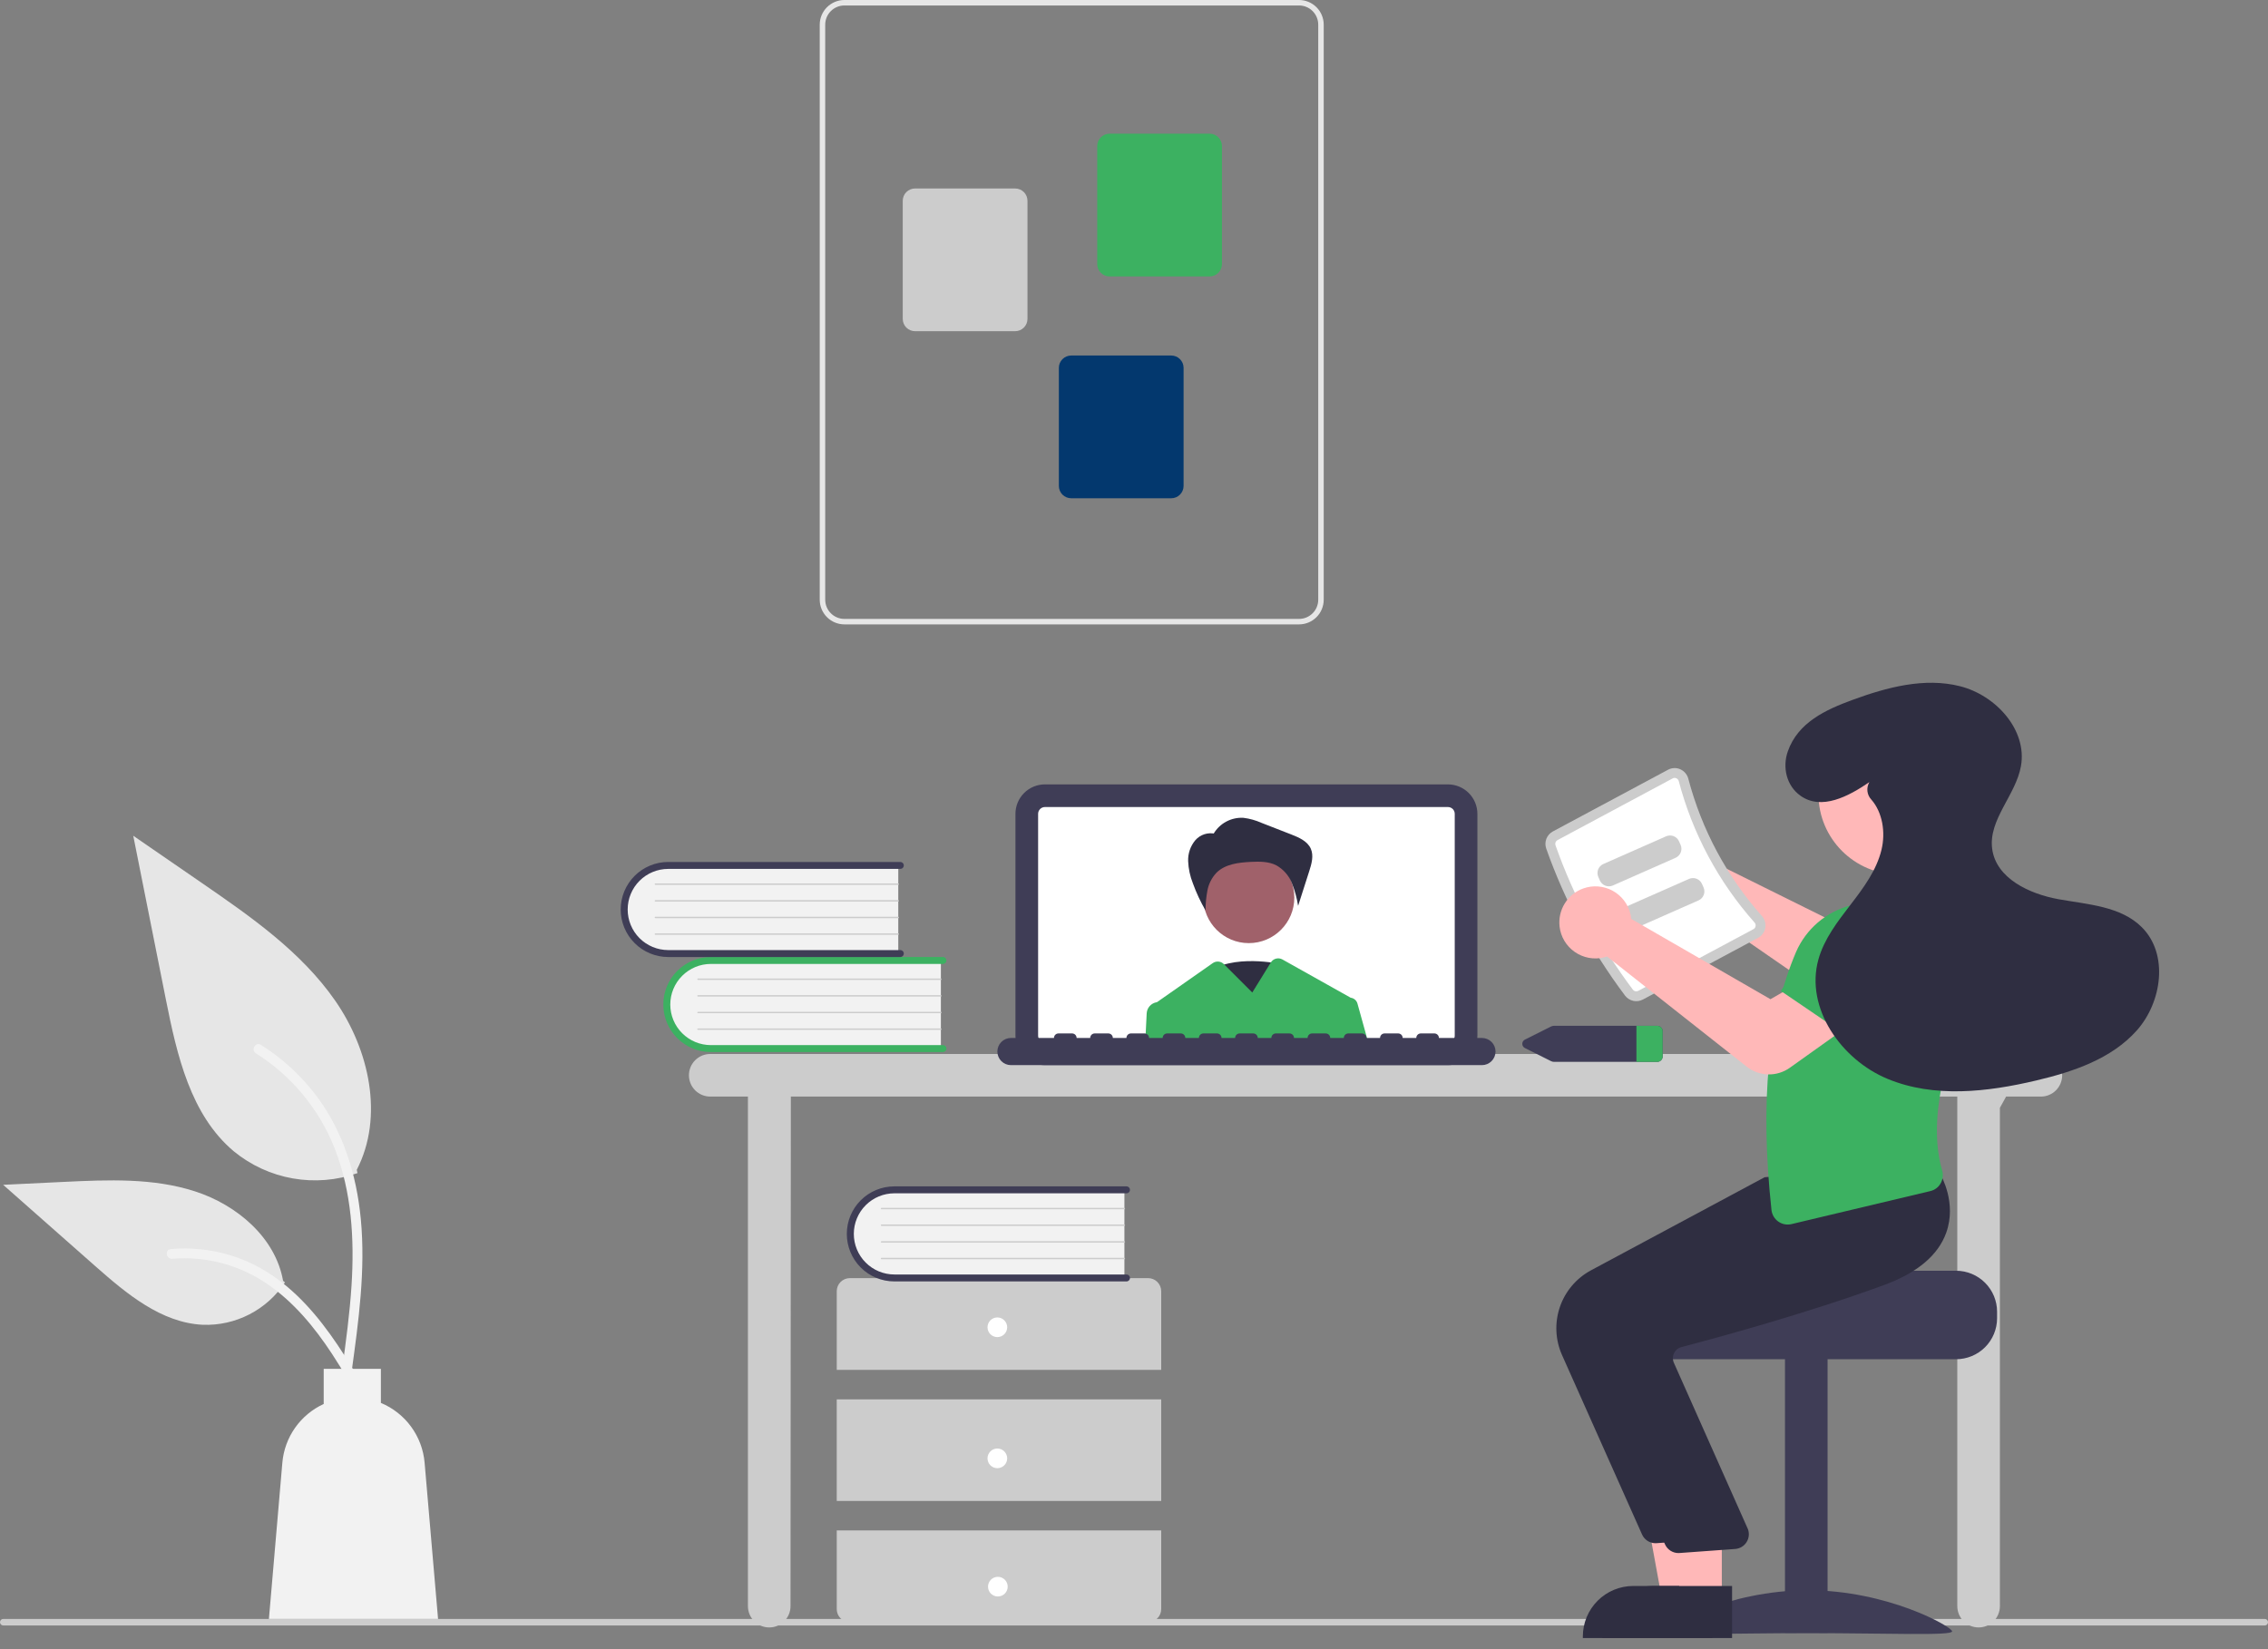 <svg width="198" height="144" viewBox="0 0 198 144" fill="none" xmlns="http://www.w3.org/2000/svg">
<rect x="0" y="0" width="198" height="144" fill="#808080" stroke="none"/>
<g clip-path="url(#clip0)">
<path d="M197.714 141.931H0.286C0.21 141.931 0.137 141.901 0.084 141.848C0.03 141.794 0 141.721 0 141.645C0 141.569 0.03 141.497 0.084 141.443C0.137 141.389 0.21 141.359 0.286 141.359H197.714C197.79 141.359 197.863 141.389 197.916 141.443C197.97 141.497 198 141.569 198 141.645C198 141.721 197.97 141.794 197.916 141.848C197.863 141.901 197.79 141.931 197.714 141.931Z" fill="#CCCCCC"/>
<path d="M178.172 92.03H62.004C61.511 92.03 61.038 92.226 60.689 92.575C60.34 92.924 60.145 93.397 60.145 93.89C60.145 94.383 60.34 94.856 60.689 95.205C61.038 95.554 61.511 95.75 62.004 95.75H65.295V140.243C65.295 140.736 65.491 141.209 65.84 141.558C66.188 141.907 66.661 142.103 67.155 142.103C67.648 142.103 68.121 141.907 68.47 141.558C68.819 141.209 69.014 140.736 69.014 140.243L69.043 95.75H170.876V140.243C170.876 140.736 171.072 141.209 171.42 141.558C171.769 141.907 172.242 142.103 172.736 142.103C173.229 142.103 173.702 141.907 174.051 141.558C174.399 141.209 174.595 140.736 174.595 140.243V96.731L175.136 95.75H178.172C178.665 95.75 179.138 95.554 179.487 95.205C179.836 94.856 180.032 94.383 180.032 93.89C180.032 93.397 179.836 92.924 179.487 92.575C179.138 92.226 178.665 92.03 178.172 92.03Z" fill="#CCCCCC"/>
<path d="M126.409 93.004H91.22C90.539 93.003 89.886 92.732 89.404 92.25C88.922 91.768 88.651 91.115 88.65 90.434V71.06C88.651 70.379 88.922 69.726 89.404 69.244C89.886 68.762 90.539 68.491 91.22 68.49H126.409C127.09 68.491 127.743 68.762 128.225 69.244C128.707 69.726 128.978 70.379 128.979 71.06V90.434C128.978 91.115 128.707 91.768 128.225 92.25C127.743 92.732 127.09 93.003 126.409 93.004Z" fill="#3F3D56"/>
<path d="M126.409 70.468H91.221C91.064 70.469 90.914 70.531 90.803 70.642C90.692 70.753 90.629 70.904 90.629 71.061V90.434C90.629 90.591 90.692 90.742 90.803 90.853C90.914 90.964 91.064 91.026 91.221 91.026H126.409C126.566 91.026 126.717 90.964 126.828 90.853C126.939 90.742 127.001 90.591 127.001 90.434V71.061C127.001 70.904 126.939 70.753 126.828 70.642C126.717 70.531 126.566 70.469 126.409 70.468Z" fill="white"/>
<path d="M111.816 84.185C111.816 84.185 107.603 83.214 105.286 84.993C102.969 86.773 108.235 90.818 108.235 90.818L111.816 84.185Z" fill="#2F2E41"/>
<path d="M109.022 82.351C111.217 82.351 112.996 80.572 112.996 78.377C112.996 76.183 111.217 74.404 109.022 74.404C106.828 74.404 105.049 76.183 105.049 78.377C105.049 80.572 106.828 82.351 109.022 82.351Z" fill="#A0616A"/>
<path d="M105.948 72.799C106.213 72.35 106.597 71.982 107.058 71.737C107.519 71.492 108.038 71.378 108.559 71.41C109.104 71.478 109.636 71.627 110.137 71.852L112.735 72.865C113.407 73.127 114.143 73.448 114.435 74.108C114.706 74.721 114.504 75.428 114.299 76.066L113.327 79.097C113.22 78.411 113.035 77.739 112.777 77.094C112.514 76.446 112.04 75.905 111.431 75.56C110.756 75.214 109.961 75.221 109.203 75.257C108.131 75.309 106.964 75.445 106.202 76.202C105.797 76.632 105.523 77.167 105.411 77.747C105.301 78.323 105.245 78.909 105.245 79.496C104.805 78.739 104.435 77.945 104.138 77.122C103.894 76.509 103.755 75.86 103.727 75.201C103.701 74.536 103.922 73.885 104.346 73.373C104.561 73.123 104.842 72.938 105.157 72.839C105.472 72.74 105.809 72.73 106.129 72.812L105.948 72.799Z" fill="#2F2E41"/>
<path d="M118.509 87.63C118.472 87.496 118.396 87.376 118.29 87.285C118.185 87.194 118.055 87.135 117.917 87.118C117.908 87.112 117.898 87.106 117.888 87.101L111.956 83.776C111.787 83.682 111.588 83.656 111.4 83.704C111.212 83.752 111.049 83.871 110.947 84.036L109.325 86.663L106.881 84.219L106.842 84.181C106.717 84.055 106.551 83.978 106.375 83.963C106.198 83.947 106.021 83.994 105.876 84.096L101.001 87.51C100.993 87.51 100.984 87.513 100.975 87.513C100.742 87.552 100.529 87.669 100.371 87.845C100.214 88.022 100.121 88.247 100.108 88.483L99.982 91.026H119.451L118.509 87.63Z" fill="#3CB161"/>
<path d="M129.376 90.632H125.62C125.62 90.527 125.578 90.426 125.504 90.352C125.43 90.278 125.329 90.236 125.224 90.236H124.038C123.933 90.236 123.833 90.278 123.758 90.352C123.684 90.426 123.643 90.527 123.643 90.632H122.457C122.457 90.527 122.415 90.426 122.341 90.352C122.267 90.278 122.166 90.236 122.061 90.236H120.875C120.77 90.236 120.67 90.278 120.595 90.352C120.521 90.426 120.48 90.527 120.48 90.632H119.294C119.294 90.527 119.252 90.426 119.178 90.352C119.104 90.278 119.003 90.236 118.898 90.236H117.712C117.607 90.236 117.507 90.278 117.432 90.352C117.358 90.426 117.317 90.527 117.317 90.632H116.131C116.131 90.527 116.089 90.426 116.015 90.352C115.941 90.278 115.84 90.236 115.735 90.236H114.549C114.444 90.236 114.344 90.278 114.269 90.352C114.195 90.426 114.154 90.527 114.154 90.632H112.968C112.968 90.527 112.926 90.426 112.852 90.352C112.778 90.278 112.677 90.236 112.572 90.236H111.386C111.281 90.236 111.181 90.278 111.106 90.352C111.032 90.426 110.991 90.527 110.991 90.632H109.805C109.805 90.527 109.763 90.426 109.689 90.352C109.615 90.278 109.514 90.236 109.409 90.236H108.223C108.118 90.236 108.018 90.278 107.943 90.352C107.869 90.426 107.828 90.527 107.828 90.632H106.642C106.642 90.527 106.6 90.426 106.526 90.352C106.452 90.278 106.351 90.236 106.246 90.236H105.06C104.955 90.236 104.855 90.278 104.78 90.352C104.706 90.426 104.665 90.527 104.665 90.632H103.479C103.479 90.527 103.437 90.426 103.363 90.352C103.289 90.278 103.188 90.236 103.083 90.236H101.897C101.792 90.236 101.692 90.278 101.617 90.352C101.543 90.426 101.502 90.527 101.502 90.632H100.316C100.316 90.527 100.274 90.426 100.2 90.352C100.126 90.278 100.025 90.236 99.92 90.236H98.734C98.629 90.236 98.529 90.278 98.454 90.352C98.38 90.426 98.339 90.527 98.339 90.632H97.153C97.153 90.527 97.111 90.426 97.037 90.352C96.963 90.278 96.862 90.236 96.757 90.236H95.571C95.466 90.236 95.366 90.278 95.291 90.352C95.217 90.426 95.176 90.527 95.176 90.632H93.99C93.99 90.527 93.948 90.426 93.874 90.352C93.8 90.278 93.699 90.236 93.594 90.236H92.408C92.303 90.236 92.203 90.278 92.128 90.352C92.054 90.426 92.013 90.527 92.013 90.632H88.257C87.942 90.632 87.641 90.757 87.419 90.98C87.197 91.202 87.072 91.503 87.072 91.818C87.072 92.132 87.197 92.433 87.419 92.656C87.641 92.878 87.942 93.003 88.257 93.004H129.376C129.69 93.004 129.992 92.879 130.214 92.656C130.437 92.434 130.562 92.132 130.562 91.818C130.562 91.503 130.437 91.201 130.214 90.979C129.992 90.756 129.69 90.632 129.376 90.632Z" fill="#3F3D56"/>
<path d="M82.141 83.743V91.619H62.409C61.881 91.637 61.354 91.549 60.86 91.359C60.366 91.17 59.916 90.883 59.535 90.515C59.154 90.148 58.852 89.707 58.645 89.221C58.438 88.734 58.332 88.21 58.332 87.681C58.332 87.152 58.438 86.629 58.645 86.141C58.852 85.655 59.154 85.214 59.535 84.847C59.916 84.479 60.366 84.192 60.86 84.003C61.354 83.813 61.881 83.725 62.409 83.743H82.141Z" fill="#F2F2F2"/>
<path d="M82.626 91.558C82.626 91.639 82.594 91.716 82.537 91.773C82.481 91.829 82.404 91.861 82.323 91.862H62.058C60.958 91.862 59.902 91.424 59.124 90.646C58.345 89.868 57.908 88.812 57.908 87.712C57.908 86.611 58.345 85.555 59.124 84.777C59.902 83.999 60.958 83.561 62.058 83.561H82.323C82.404 83.561 82.481 83.593 82.537 83.65C82.594 83.707 82.626 83.784 82.626 83.864C82.626 83.945 82.594 84.022 82.537 84.079C82.481 84.135 82.404 84.167 82.323 84.167H62.058C61.119 84.168 60.218 84.542 59.554 85.207C58.89 85.871 58.517 86.772 58.517 87.712C58.517 88.651 58.89 89.552 59.554 90.216C60.218 90.881 61.119 91.255 62.058 91.256H82.323C82.404 91.256 82.481 91.288 82.537 91.344C82.594 91.401 82.626 91.478 82.626 91.558Z" fill="#3CB161"/>
<path d="M82.142 85.561H60.938C60.93 85.561 60.922 85.559 60.915 85.556C60.907 85.553 60.901 85.549 60.895 85.543C60.889 85.537 60.885 85.531 60.882 85.523C60.879 85.516 60.877 85.508 60.877 85.5C60.877 85.492 60.879 85.484 60.882 85.477C60.885 85.469 60.889 85.463 60.895 85.457C60.901 85.451 60.907 85.447 60.915 85.444C60.922 85.441 60.93 85.439 60.938 85.439H82.142C82.158 85.44 82.174 85.446 82.185 85.457C82.196 85.469 82.202 85.484 82.202 85.5C82.202 85.516 82.196 85.531 82.185 85.543C82.174 85.554 82.158 85.561 82.142 85.561Z" fill="#CCCCCC"/>
<path d="M82.142 87.015H60.938C60.93 87.015 60.922 87.013 60.915 87.01C60.907 87.007 60.901 87.003 60.895 86.997C60.889 86.992 60.885 86.985 60.882 86.977C60.879 86.97 60.877 86.962 60.877 86.954C60.877 86.946 60.879 86.938 60.882 86.931C60.885 86.924 60.889 86.917 60.895 86.911C60.901 86.906 60.907 86.901 60.915 86.898C60.922 86.895 60.93 86.894 60.938 86.894H82.142C82.158 86.894 82.174 86.9 82.185 86.911C82.196 86.923 82.202 86.938 82.202 86.954C82.202 86.97 82.196 86.986 82.185 86.997C82.174 87.008 82.158 87.015 82.142 87.015Z" fill="#CCCCCC"/>
<path d="M82.142 88.469H60.938C60.93 88.469 60.922 88.467 60.915 88.464C60.907 88.461 60.901 88.457 60.895 88.451C60.889 88.446 60.885 88.439 60.882 88.431C60.879 88.424 60.877 88.416 60.877 88.408C60.877 88.4 60.879 88.392 60.882 88.385C60.885 88.378 60.889 88.371 60.895 88.365C60.901 88.36 60.907 88.355 60.915 88.352C60.922 88.349 60.93 88.348 60.938 88.348H82.142C82.158 88.348 82.174 88.354 82.185 88.365C82.196 88.377 82.202 88.392 82.202 88.408C82.202 88.424 82.196 88.44 82.185 88.451C82.174 88.462 82.158 88.469 82.142 88.469Z" fill="#CCCCCC"/>
<path d="M82.142 89.923H60.938C60.93 89.923 60.922 89.921 60.915 89.918C60.907 89.915 60.901 89.911 60.895 89.905C60.889 89.9 60.885 89.893 60.882 89.885C60.879 89.878 60.877 89.87 60.877 89.862C60.877 89.854 60.879 89.846 60.882 89.839C60.885 89.831 60.889 89.825 60.895 89.819C60.901 89.814 60.907 89.809 60.915 89.806C60.922 89.803 60.93 89.802 60.938 89.802H82.142C82.158 89.802 82.174 89.808 82.185 89.819C82.196 89.831 82.202 89.846 82.202 89.862C82.202 89.878 82.196 89.893 82.185 89.905C82.174 89.916 82.158 89.923 82.142 89.923Z" fill="#CCCCCC"/>
<path d="M78.421 75.445V83.321H58.689C58.16 83.34 57.633 83.251 57.139 83.062C56.645 82.872 56.195 82.585 55.814 82.218C55.434 81.85 55.131 81.41 54.925 80.923C54.718 80.436 54.611 79.912 54.611 79.383C54.611 78.854 54.718 78.331 54.925 77.844C55.131 77.357 55.434 76.917 55.814 76.549C56.195 76.182 56.645 75.895 57.139 75.705C57.633 75.515 58.16 75.427 58.689 75.445H78.421Z" fill="#F2F2F2"/>
<path d="M78.906 83.261C78.906 83.341 78.874 83.418 78.817 83.475C78.76 83.532 78.683 83.564 78.603 83.564H58.337C57.792 83.564 57.253 83.456 56.749 83.248C56.246 83.039 55.788 82.734 55.403 82.348C55.018 81.963 54.712 81.505 54.503 81.002C54.295 80.498 54.188 79.959 54.188 79.414C54.188 78.869 54.295 78.329 54.503 77.826C54.712 77.322 55.018 76.865 55.403 76.479C55.788 76.094 56.246 75.788 56.749 75.58C57.253 75.371 57.792 75.264 58.337 75.264H78.603C78.683 75.264 78.76 75.296 78.817 75.352C78.874 75.409 78.906 75.486 78.906 75.567C78.906 75.647 78.874 75.724 78.817 75.781C78.76 75.838 78.683 75.87 78.603 75.87H58.337C57.398 75.87 56.497 76.244 55.833 76.909C55.169 77.573 54.797 78.474 54.797 79.414C54.797 80.353 55.169 81.254 55.833 81.919C56.497 82.583 57.398 82.957 58.337 82.958H78.603C78.683 82.958 78.76 82.99 78.817 83.046C78.874 83.103 78.906 83.18 78.906 83.261Z" fill="#3F3D56"/>
<path d="M78.421 77.263H57.217C57.209 77.263 57.201 77.261 57.194 77.258C57.187 77.255 57.18 77.251 57.174 77.245C57.169 77.24 57.164 77.233 57.161 77.226C57.158 77.218 57.156 77.21 57.156 77.202C57.156 77.194 57.158 77.186 57.161 77.179C57.164 77.172 57.169 77.165 57.174 77.159C57.18 77.154 57.187 77.149 57.194 77.146C57.201 77.143 57.209 77.142 57.217 77.142H78.421C78.438 77.142 78.453 77.148 78.464 77.16C78.475 77.171 78.482 77.186 78.482 77.202C78.482 77.218 78.475 77.234 78.464 77.245C78.453 77.257 78.438 77.263 78.421 77.263Z" fill="#CCCCCC"/>
<path d="M78.421 78.717H57.217C57.209 78.717 57.201 78.716 57.194 78.713C57.187 78.71 57.18 78.705 57.174 78.7C57.169 78.694 57.164 78.687 57.161 78.68C57.158 78.672 57.156 78.665 57.156 78.656C57.156 78.648 57.158 78.641 57.161 78.633C57.164 78.626 57.169 78.619 57.174 78.614C57.18 78.608 57.187 78.603 57.194 78.6C57.201 78.597 57.209 78.596 57.217 78.596H78.421C78.438 78.596 78.453 78.603 78.464 78.614C78.475 78.625 78.482 78.641 78.482 78.656C78.482 78.672 78.475 78.688 78.464 78.699C78.453 78.711 78.438 78.717 78.421 78.717Z" fill="#CCCCCC"/>
<path d="M78.421 80.171H57.217C57.209 80.171 57.201 80.169 57.194 80.166C57.187 80.163 57.18 80.159 57.174 80.153C57.169 80.148 57.164 80.141 57.161 80.134C57.158 80.126 57.156 80.118 57.156 80.11C57.156 80.102 57.158 80.094 57.161 80.087C57.164 80.08 57.169 80.073 57.174 80.067C57.18 80.062 57.187 80.057 57.194 80.054C57.201 80.051 57.209 80.05 57.217 80.05H78.421C78.438 80.05 78.453 80.056 78.464 80.068C78.475 80.079 78.482 80.094 78.482 80.11C78.482 80.126 78.475 80.142 78.464 80.153C78.453 80.164 78.438 80.171 78.421 80.171Z" fill="#CCCCCC"/>
<path d="M78.421 81.625H57.217C57.209 81.625 57.201 81.624 57.194 81.621C57.187 81.618 57.18 81.613 57.174 81.608C57.169 81.602 57.164 81.595 57.161 81.588C57.158 81.58 57.156 81.573 57.156 81.564C57.156 81.556 57.158 81.549 57.161 81.541C57.164 81.534 57.169 81.527 57.174 81.522C57.18 81.516 57.187 81.511 57.194 81.508C57.201 81.505 57.209 81.504 57.217 81.504H78.421C78.438 81.504 78.453 81.51 78.464 81.522C78.475 81.533 78.482 81.549 78.482 81.564C78.482 81.581 78.475 81.596 78.464 81.607C78.453 81.618 78.438 81.625 78.421 81.625Z" fill="#CCCCCC"/>
<path d="M101.375 119.613V112.746C101.375 112.443 101.255 112.152 101.04 111.937C100.826 111.722 100.534 111.602 100.231 111.602H74.193C73.89 111.602 73.599 111.722 73.384 111.937C73.169 112.152 73.049 112.443 73.049 112.746V119.613H101.375Z" fill="#CCCCCC"/>
<path d="M101.375 122.189H73.049V131.059H101.375V122.189Z" fill="#CCCCCC"/>
<path d="M73.049 133.634V140.501C73.049 140.804 73.169 141.095 73.384 141.31C73.599 141.525 73.89 141.645 74.193 141.645H100.231C100.534 141.645 100.826 141.525 101.04 141.31C101.255 141.095 101.375 140.804 101.375 140.501V133.634H73.049Z" fill="#CCCCCC"/>
<path d="M87.069 116.752C87.543 116.752 87.928 116.368 87.928 115.894C87.928 115.42 87.543 115.035 87.069 115.035C86.595 115.035 86.211 115.42 86.211 115.894C86.211 116.368 86.595 116.752 87.069 116.752Z" fill="white"/>
<path d="M87.069 128.197C87.543 128.197 87.928 127.813 87.928 127.339C87.928 126.865 87.543 126.48 87.069 126.48C86.595 126.48 86.211 126.865 86.211 127.339C86.211 127.813 86.595 128.197 87.069 128.197Z" fill="white"/>
<path d="M87.114 139.4C87.588 139.4 87.973 139.016 87.973 138.542C87.973 138.068 87.588 137.683 87.114 137.683C86.64 137.683 86.256 138.068 86.256 138.542C86.256 139.016 86.64 139.4 87.114 139.4Z" fill="white"/>
<path d="M98.163 103.772V111.648H78.431C77.902 111.666 77.375 111.578 76.881 111.389C76.388 111.199 75.937 110.912 75.556 110.544C75.176 110.177 74.873 109.737 74.667 109.25C74.46 108.763 74.353 108.239 74.353 107.71C74.353 107.181 74.46 106.658 74.667 106.171C74.873 105.684 75.176 105.243 75.556 104.876C75.937 104.508 76.388 104.221 76.881 104.032C77.375 103.842 77.902 103.754 78.431 103.772H98.163Z" fill="#F2F2F2"/>
<path d="M98.649 111.587C98.649 111.668 98.617 111.745 98.561 111.801C98.504 111.858 98.427 111.89 98.346 111.89H78.081C77.536 111.891 76.996 111.784 76.492 111.575C75.988 111.367 75.53 111.061 75.144 110.676C74.759 110.291 74.453 109.833 74.244 109.329C74.035 108.825 73.928 108.286 73.928 107.74C73.928 107.195 74.035 106.655 74.244 106.151C74.453 105.648 74.759 105.19 75.144 104.805C75.53 104.419 75.988 104.114 76.492 103.905C76.996 103.697 77.536 103.59 78.081 103.59H98.346C98.427 103.59 98.504 103.622 98.561 103.679C98.617 103.736 98.649 103.813 98.649 103.893C98.649 103.974 98.617 104.051 98.561 104.107C98.504 104.164 98.427 104.196 98.346 104.196H78.081C77.142 104.197 76.241 104.571 75.577 105.235C74.913 105.9 74.54 106.801 74.54 107.74C74.54 108.68 74.913 109.581 75.577 110.245C76.241 110.91 77.142 111.284 78.081 111.284H98.346C98.427 111.284 98.504 111.316 98.561 111.373C98.617 111.43 98.649 111.507 98.649 111.587Z" fill="#3F3D56"/>
<path d="M98.164 105.589H76.959C76.951 105.589 76.944 105.588 76.936 105.585C76.929 105.582 76.922 105.577 76.916 105.572C76.911 105.566 76.906 105.559 76.903 105.552C76.9 105.545 76.898 105.537 76.898 105.529C76.898 105.521 76.9 105.513 76.903 105.506C76.906 105.498 76.911 105.491 76.916 105.486C76.922 105.48 76.929 105.476 76.936 105.473C76.944 105.47 76.951 105.468 76.959 105.468H98.164C98.18 105.468 98.195 105.475 98.206 105.486C98.218 105.498 98.224 105.513 98.224 105.529C98.224 105.545 98.218 105.56 98.206 105.572C98.195 105.583 98.18 105.589 98.164 105.589Z" fill="#CCCCCC"/>
<path d="M98.164 107.044H76.959C76.951 107.044 76.944 107.042 76.936 107.039C76.929 107.036 76.922 107.032 76.916 107.026C76.911 107.02 76.906 107.014 76.903 107.006C76.9 106.999 76.898 106.991 76.898 106.983C76.898 106.975 76.9 106.967 76.903 106.96C76.906 106.952 76.911 106.946 76.916 106.94C76.922 106.934 76.929 106.93 76.936 106.927C76.944 106.924 76.951 106.922 76.959 106.922H98.164C98.18 106.922 98.195 106.929 98.206 106.94C98.218 106.952 98.224 106.967 98.224 106.983C98.224 106.999 98.218 107.014 98.206 107.026C98.195 107.037 98.18 107.043 98.164 107.044Z" fill="#CCCCCC"/>
<path d="M98.164 108.498H76.959C76.951 108.498 76.944 108.496 76.936 108.493C76.929 108.49 76.922 108.486 76.916 108.48C76.911 108.474 76.906 108.468 76.903 108.46C76.9 108.453 76.898 108.445 76.898 108.437C76.898 108.429 76.9 108.421 76.903 108.414C76.906 108.406 76.911 108.4 76.916 108.394C76.922 108.388 76.929 108.384 76.936 108.381C76.944 108.378 76.951 108.376 76.959 108.376H98.164C98.18 108.377 98.195 108.383 98.206 108.394C98.218 108.406 98.224 108.421 98.224 108.437C98.224 108.453 98.218 108.468 98.206 108.48C98.195 108.491 98.18 108.497 98.164 108.498Z" fill="#CCCCCC"/>
<path d="M98.164 109.952H76.959C76.951 109.952 76.944 109.95 76.936 109.947C76.929 109.944 76.922 109.94 76.916 109.934C76.911 109.929 76.906 109.922 76.903 109.914C76.9 109.907 76.898 109.899 76.898 109.891C76.898 109.883 76.9 109.875 76.903 109.868C76.906 109.86 76.911 109.854 76.916 109.848C76.922 109.843 76.929 109.838 76.936 109.835C76.944 109.832 76.951 109.831 76.959 109.831H98.164C98.18 109.831 98.195 109.837 98.206 109.848C98.218 109.86 98.224 109.875 98.224 109.891C98.224 109.907 98.218 109.923 98.206 109.934C98.195 109.945 98.18 109.952 98.164 109.952Z" fill="#CCCCCC"/>
<path d="M71.564 52.367V2.152C71.565 1.582 71.792 1.034 72.195 0.631C72.599 0.228 73.146 0.001 73.716 0H113.411C113.981 0.001 114.528 0.228 114.932 0.631C115.335 1.035 115.562 1.582 115.563 2.152V52.367C115.562 52.938 115.335 53.485 114.932 53.888C114.528 54.292 113.981 54.519 113.411 54.52H73.716C73.146 54.519 72.599 54.292 72.195 53.888C71.792 53.485 71.565 52.938 71.564 52.367ZM73.716 0.478C73.273 0.479 72.847 0.655 72.534 0.969C72.22 1.283 72.043 1.708 72.043 2.152V52.367C72.043 52.811 72.22 53.237 72.534 53.55C72.847 53.864 73.273 54.041 73.716 54.041H113.411C113.854 54.041 114.28 53.864 114.594 53.55C114.907 53.237 115.084 52.811 115.084 52.367V2.152C115.084 1.708 114.907 1.283 114.594 0.969C114.28 0.655 113.854 0.479 113.411 0.478H73.716Z" fill="#E6E6E6"/>
<path d="M95.789 23.061V12.75C95.789 12.465 95.903 12.192 96.105 11.99C96.306 11.788 96.58 11.675 96.865 11.674H105.603C105.888 11.675 106.161 11.788 106.363 11.99C106.565 12.192 106.678 12.465 106.679 12.75V23.061C106.678 23.346 106.565 23.62 106.363 23.822C106.161 24.023 105.888 24.137 105.603 24.137H96.865C96.58 24.137 96.306 24.023 96.105 23.822C95.903 23.62 95.789 23.346 95.789 23.061Z" fill="#3CB161"/>
<path d="M78.811 27.844V17.533C78.811 17.247 78.924 16.974 79.126 16.772C79.328 16.571 79.601 16.457 79.887 16.457H88.624C88.909 16.457 89.183 16.571 89.385 16.772C89.586 16.974 89.7 17.247 89.7 17.533V27.844C89.7 28.129 89.586 28.402 89.385 28.604C89.183 28.806 88.909 28.919 88.624 28.92H79.887C79.601 28.919 79.328 28.806 79.126 28.604C78.924 28.402 78.811 28.129 78.811 27.844Z" fill="#CCCCCC"/>
<path d="M92.439 42.43V32.119C92.44 31.834 92.553 31.561 92.755 31.359C92.957 31.157 93.23 31.044 93.516 31.043H102.253C102.538 31.044 102.812 31.157 103.013 31.359C103.215 31.561 103.329 31.834 103.329 32.119V42.43C103.329 42.715 103.215 42.989 103.013 43.191C102.812 43.392 102.538 43.506 102.253 43.506H93.516C93.23 43.506 92.957 43.392 92.755 43.191C92.553 42.989 92.44 42.715 92.439 42.43Z" fill="#03386E"/>
<path d="M144.655 89.57H135.665C135.58 89.57 135.496 89.59 135.419 89.627L133.15 90.763C133.076 90.795 133.012 90.848 132.967 90.916C132.922 90.983 132.898 91.063 132.898 91.144C132.898 91.225 132.922 91.304 132.967 91.372C133.012 91.44 133.076 91.493 133.15 91.524L135.419 92.66C135.496 92.698 135.58 92.718 135.665 92.718H144.655C144.779 92.725 144.901 92.683 144.994 92.601C145.087 92.519 145.145 92.403 145.153 92.28V90.008C145.145 89.884 145.087 89.769 144.994 89.687C144.901 89.605 144.779 89.563 144.655 89.57Z" fill="#3F3D56"/>
<path d="M145.152 90.008V92.28C145.144 92.404 145.086 92.519 144.993 92.601C144.9 92.683 144.778 92.725 144.654 92.718H142.863V89.57H144.654C144.778 89.563 144.9 89.605 144.993 89.687C145.086 89.769 145.144 89.884 145.152 90.008Z" fill="#3CB161"/>
<path d="M144.588 72.574C144.995 72.398 145.435 72.311 145.878 72.317C146.322 72.323 146.759 72.422 147.161 72.609C147.564 72.796 147.922 73.066 148.213 73.401C148.503 73.736 148.72 74.128 148.849 74.552C148.889 74.687 148.919 74.824 148.94 74.963L161.512 81.197L164.421 79.269L168.041 83.437L163.599 87.045C163.065 87.475 162.406 87.722 161.72 87.749C161.035 87.775 160.359 87.58 159.793 87.192L147.038 78.371C146.943 78.411 146.846 78.446 146.748 78.477C146.323 78.605 145.876 78.642 145.436 78.586C144.996 78.53 144.573 78.381 144.195 78.15C143.816 77.918 143.491 77.61 143.24 77.244C142.989 76.878 142.818 76.464 142.739 76.027C142.715 75.901 142.7 75.772 142.692 75.644C142.657 75 142.82 74.36 143.159 73.812C143.497 73.263 143.996 72.831 144.588 72.574Z" fill="#FFB8B8"/>
<path d="M170.771 110.958H157.035C157.035 111.353 142.877 111.673 142.877 111.673C142.655 111.84 142.452 112.032 142.273 112.245C141.735 112.887 141.442 113.697 141.443 114.534V115.107C141.444 116.055 141.821 116.965 142.491 117.635C143.162 118.306 144.071 118.683 145.02 118.683H170.771C171.72 118.682 172.629 118.305 173.3 117.635C173.97 116.964 174.347 116.055 174.348 115.107V114.534C174.347 113.586 173.969 112.677 173.299 112.007C172.629 111.336 171.72 110.959 170.771 110.958Z" fill="#3F3D56"/>
<path d="M155.831 142.576H159.551V118.541H155.831V142.576Z" fill="#3F3D56"/>
<path d="M145.244 142.445C145.244 142.847 150.881 142.601 157.834 142.601C164.787 142.601 170.423 142.847 170.423 142.445C170.423 142.043 164.787 138.856 157.834 138.856C150.881 138.856 145.244 142.043 145.244 142.445Z" fill="#3F3D56"/>
<path d="M148.6 139.628L145.093 139.628L143.424 130.53L148.601 130.53L148.6 139.628Z" fill="#FFB8B8"/>
<path d="M149.496 143.028L138.186 143.028V142.885C138.186 142.307 138.299 141.734 138.521 141.2C138.742 140.666 139.066 140.181 139.475 139.772C139.884 139.363 140.369 139.039 140.903 138.817C141.437 138.596 142.01 138.482 142.588 138.482H142.588L149.497 138.483L149.496 143.028Z" fill="#2F2E41"/>
<path d="M143.354 133.986L136.361 118.304C135.777 116.982 135.713 115.489 136.18 114.122C136.648 112.755 137.613 111.614 138.884 110.927L154.053 102.793L160.975 102.204L167.36 101.624L167.406 101.701C167.465 101.801 168.837 104.172 167.909 106.772C167.205 108.744 165.375 110.285 162.468 111.351C155.682 113.839 147.844 115.965 144.789 116.764C144.654 116.798 144.528 116.861 144.419 116.948C144.31 117.034 144.22 117.143 144.156 117.267C144.092 117.39 144.054 117.524 144.044 117.662C144.035 117.8 144.054 117.938 144.1 118.068L150.597 132.665C150.665 132.85 150.689 133.048 150.668 133.244C150.647 133.44 150.582 133.629 150.477 133.796C150.371 133.962 150.229 134.102 150.061 134.206C149.893 134.309 149.703 134.372 149.507 134.39L144.652 134.743C144.611 134.747 144.57 134.749 144.529 134.749C144.281 134.749 144.037 134.677 143.829 134.542C143.62 134.406 143.456 134.213 143.354 133.986Z" fill="#2F2E41"/>
<path d="M150.317 139.628L146.81 139.628L145.141 130.53L150.318 130.53L150.317 139.628Z" fill="#FFB8B8"/>
<path d="M151.213 143.028L139.902 143.028V142.885C139.902 142.307 140.016 141.734 140.237 141.2C140.459 140.666 140.783 140.181 141.192 139.772C141.601 139.363 142.086 139.039 142.62 138.817C143.154 138.596 143.727 138.482 144.305 138.482H144.305L151.213 138.483L151.213 143.028Z" fill="#2F2E41"/>
<path d="M145.356 134.845L138.363 119.163C137.779 117.841 137.715 116.348 138.182 114.981C138.65 113.613 139.615 112.473 140.886 111.785L156.055 103.651L162.977 103.063L169.362 102.482L169.408 102.56C169.466 102.66 170.839 105.031 169.911 107.631C169.207 109.603 167.377 111.143 164.469 112.209C157.684 114.697 149.846 116.824 146.791 117.622C146.656 117.657 146.53 117.72 146.421 117.806C146.311 117.893 146.222 118.002 146.158 118.126C146.094 118.248 146.056 118.383 146.046 118.52C146.037 118.658 146.055 118.797 146.102 118.927L152.599 133.523C152.667 133.708 152.691 133.907 152.67 134.103C152.649 134.299 152.584 134.487 152.478 134.654C152.373 134.821 152.231 134.961 152.063 135.064C151.895 135.167 151.705 135.23 151.509 135.249L146.654 135.602C146.613 135.606 146.572 135.608 146.531 135.608C146.283 135.608 146.039 135.536 145.831 135.4C145.622 135.265 145.458 135.072 145.356 134.845Z" fill="#2F2E41"/>
<path d="M141.873 86.938C138.934 83.029 136.611 78.694 134.984 74.082C134.89 73.806 134.897 73.506 135.003 73.234C135.109 72.963 135.309 72.738 135.565 72.6L145.621 67.212C145.784 67.124 145.965 67.074 146.149 67.067C146.334 67.059 146.518 67.094 146.687 67.168C146.86 67.243 147.013 67.357 147.135 67.5C147.257 67.643 147.345 67.812 147.392 67.994C148.562 72.438 150.762 76.544 153.814 79.98C153.94 80.12 154.032 80.286 154.083 80.467C154.135 80.648 154.144 80.838 154.111 81.023C154.079 81.205 154.006 81.378 153.898 81.527C153.789 81.677 153.648 81.8 153.485 81.887L143.429 87.275C143.171 87.412 142.874 87.454 142.589 87.392C142.304 87.33 142.05 87.169 141.873 86.938Z" fill="#CCCCCC"/>
<path d="M142.558 86.422C142.612 86.49 142.688 86.536 142.773 86.554C142.858 86.571 142.946 86.559 143.022 86.518L153.079 81.13C153.127 81.104 153.17 81.068 153.202 81.023C153.234 80.979 153.256 80.927 153.265 80.873C153.276 80.816 153.273 80.757 153.257 80.701C153.241 80.645 153.212 80.593 153.172 80.55C150.031 77.013 147.766 72.786 146.561 68.211C146.547 68.155 146.52 68.102 146.482 68.058C146.445 68.013 146.397 67.978 146.344 67.955C146.293 67.933 146.239 67.922 146.183 67.924C146.128 67.927 146.074 67.942 146.026 67.968L135.97 73.356C135.894 73.398 135.835 73.464 135.802 73.544C135.77 73.625 135.767 73.714 135.793 73.796C137.391 78.326 139.672 82.584 142.558 86.422Z" fill="white"/>
<path d="M175.28 85.501L167.405 88.493L165.482 83.152C165.227 82.443 165.23 81.667 165.492 80.96C165.754 80.253 166.257 79.662 166.913 79.29C167.576 78.914 168.352 78.788 169.101 78.934C169.849 79.08 170.521 79.489 170.994 80.087L175.28 85.501Z" fill="#3CB161"/>
<path d="M155.248 106.663C155.082 106.546 154.943 106.394 154.841 106.219C154.738 106.044 154.674 105.849 154.652 105.647C153.643 96.231 154.346 88.862 156.8 83.119C157.232 82.129 157.883 81.249 158.704 80.546C159.525 79.844 160.494 79.336 161.54 79.062L167.906 78.741L167.939 78.757C169.376 79.46 170.547 80.608 171.28 82.03C172.013 83.452 172.268 85.072 172.008 86.65C169.96 92.048 168.245 97.667 169.553 102.2C169.608 102.39 169.624 102.588 169.6 102.784C169.576 102.98 169.513 103.169 169.414 103.34C169.319 103.505 169.19 103.649 169.037 103.763C168.884 103.876 168.709 103.957 168.523 104.001L156.397 106.885C156.201 106.932 155.997 106.936 155.799 106.898C155.601 106.86 155.413 106.779 155.248 106.663Z" fill="#3CB161"/>
<path d="M165.78 76.363C169.661 76.363 172.807 73.216 172.807 69.335C172.807 65.454 169.661 62.308 165.78 62.308C161.898 62.308 158.752 65.454 158.752 69.335C158.752 73.216 161.898 76.363 165.78 76.363Z" fill="#FFB8B8"/>
<path d="M146.28 74.901L140.803 77.319C140.595 77.411 140.359 77.416 140.146 77.334C139.934 77.252 139.763 77.088 139.671 76.88L139.536 76.573C139.444 76.365 139.439 76.129 139.521 75.917C139.603 75.705 139.766 75.534 139.974 75.442L145.451 73.024C145.66 72.932 145.896 72.927 146.108 73.009C146.32 73.091 146.491 73.254 146.583 73.463L146.719 73.769C146.81 73.978 146.816 74.214 146.733 74.426C146.651 74.638 146.488 74.809 146.28 74.901Z" fill="#CCCCCC"/>
<path d="M148.284 78.621L142.807 81.038C142.599 81.13 142.363 81.135 142.15 81.053C141.938 80.971 141.767 80.808 141.675 80.6L141.54 80.293C141.448 80.085 141.443 79.849 141.525 79.636C141.607 79.424 141.77 79.253 141.978 79.161L147.455 76.743C147.664 76.652 147.9 76.647 148.112 76.729C148.324 76.811 148.495 76.974 148.587 77.182L148.723 77.489C148.814 77.697 148.82 77.933 148.737 78.146C148.655 78.358 148.492 78.529 148.284 78.621Z" fill="#CCCCCC"/>
<path d="M152.507 93.15L140.297 83.517C140.2 83.551 140.101 83.58 140.001 83.604C139.57 83.705 139.122 83.714 138.688 83.631C138.253 83.547 137.841 83.374 137.478 83.12C137.112 82.867 136.805 82.539 136.577 82.157C136.348 81.775 136.204 81.35 136.154 80.908C136.072 80.201 136.231 79.488 136.606 78.884C136.98 78.279 137.548 77.819 138.217 77.578C138.634 77.428 139.078 77.368 139.521 77.402C139.963 77.436 140.393 77.563 140.782 77.775C141.172 77.986 141.513 78.278 141.782 78.631C142.051 78.983 142.243 79.388 142.344 79.82C142.376 79.957 142.398 80.096 142.41 80.236L154.565 87.248L157.59 85.506L160.941 89.893L156.244 93.241C155.694 93.629 155.034 93.831 154.361 93.814C153.688 93.798 153.038 93.565 152.507 93.15Z" fill="#FFB8B8"/>
<path d="M162.43 91.26L155.463 86.522L158.737 81.885C159.172 81.269 159.81 80.827 160.539 80.636C161.269 80.446 162.042 80.519 162.722 80.843C163.411 81.171 163.959 81.735 164.268 82.432C164.578 83.129 164.627 83.913 164.409 84.644L162.43 91.26Z" fill="#3CB161"/>
<path d="M163.204 68.289C161.398 69.525 159.026 70.796 157.181 69.479C155.97 68.615 155.588 67.014 156.079 65.609C156.963 63.083 159.39 61.971 161.711 61.119C164.728 60.01 168.013 59.129 171.127 59.922C174.242 60.716 176.994 63.732 176.432 66.896C175.98 69.441 173.58 71.559 173.92 74.121C174.263 76.699 177.163 78.057 179.723 78.518C182.284 78.978 185.148 79.126 186.988 80.966C189.336 83.311 188.749 87.504 186.541 89.981C184.332 92.458 180.999 93.581 177.77 94.344C173.491 95.355 168.863 95.887 164.799 94.208C160.735 92.53 157.573 88.013 158.75 83.776C159.247 81.987 160.419 80.475 161.551 79.002C162.683 77.53 163.829 75.991 164.261 74.184C164.621 72.679 164.355 70.931 163.357 69.802C163.175 69.605 163.061 69.355 163.03 69.088C163 68.821 163.054 68.552 163.186 68.318L163.204 68.289Z" fill="#2F2E41"/>
<path d="M31.208 102.433C29.397 103.07 27.453 103.229 25.563 102.896C23.672 102.563 21.9 101.749 20.415 100.532C16.635 97.359 15.45 92.132 14.485 87.291C13.534 82.519 12.584 77.747 11.633 72.975L17.605 77.087C21.899 80.044 26.291 83.096 29.265 87.379C32.238 91.662 33.536 97.51 31.147 102.144" fill="#E6E6E6"/>
<path d="M30.698 119.766C31.303 115.364 31.924 110.904 31.5 106.454C31.124 102.502 29.918 98.642 27.463 95.477C26.16 93.8 24.575 92.364 22.779 91.232C22.31 90.936 21.879 91.679 22.345 91.973C25.454 93.938 27.858 96.839 29.212 100.258C30.707 104.061 30.947 108.206 30.689 112.245C30.534 114.688 30.203 117.115 29.871 119.538C29.845 119.648 29.861 119.763 29.916 119.861C29.972 119.959 30.063 120.032 30.171 120.066C30.28 120.096 30.397 120.081 30.496 120.025C30.595 119.969 30.668 119.876 30.698 119.766H30.698Z" fill="#F2F2F2"/>
<path d="M24.878 111.976C24.101 113.156 23.033 114.116 21.778 114.764C20.522 115.413 19.121 115.726 17.709 115.676C14.08 115.503 11.054 112.97 8.331 110.566L0.275 103.454L5.607 103.198C9.441 103.015 13.374 102.844 17.025 104.026C20.677 105.208 24.045 108.054 24.713 111.834" fill="#E6E6E6"/>
<path d="M32.405 122.297C29.496 117.15 26.122 111.428 20.092 109.6C18.415 109.093 16.657 108.912 14.913 109.065C14.363 109.112 14.5 109.96 15.049 109.913C17.974 109.67 20.892 110.442 23.314 112.099C25.645 113.686 27.459 115.891 28.995 118.23C29.936 119.662 30.778 121.156 31.621 122.647C31.89 123.123 32.678 122.779 32.405 122.297Z" fill="#F2F2F2"/>
<path d="M37.069 127.716C36.971 126.58 36.563 125.493 35.89 124.573C35.217 123.652 34.304 122.935 33.252 122.497V119.521H28.26V122.591C27.259 123.05 26.398 123.766 25.763 124.666C25.129 125.566 24.745 126.619 24.65 127.716L23.477 141.359H38.243L37.069 127.716Z" fill="#F2F2F2"/>
</g>
<defs>
<clipPath id="clip0">
<rect width="198" height="143.028" fill="white"/>
</clipPath>
</defs>
</svg>
